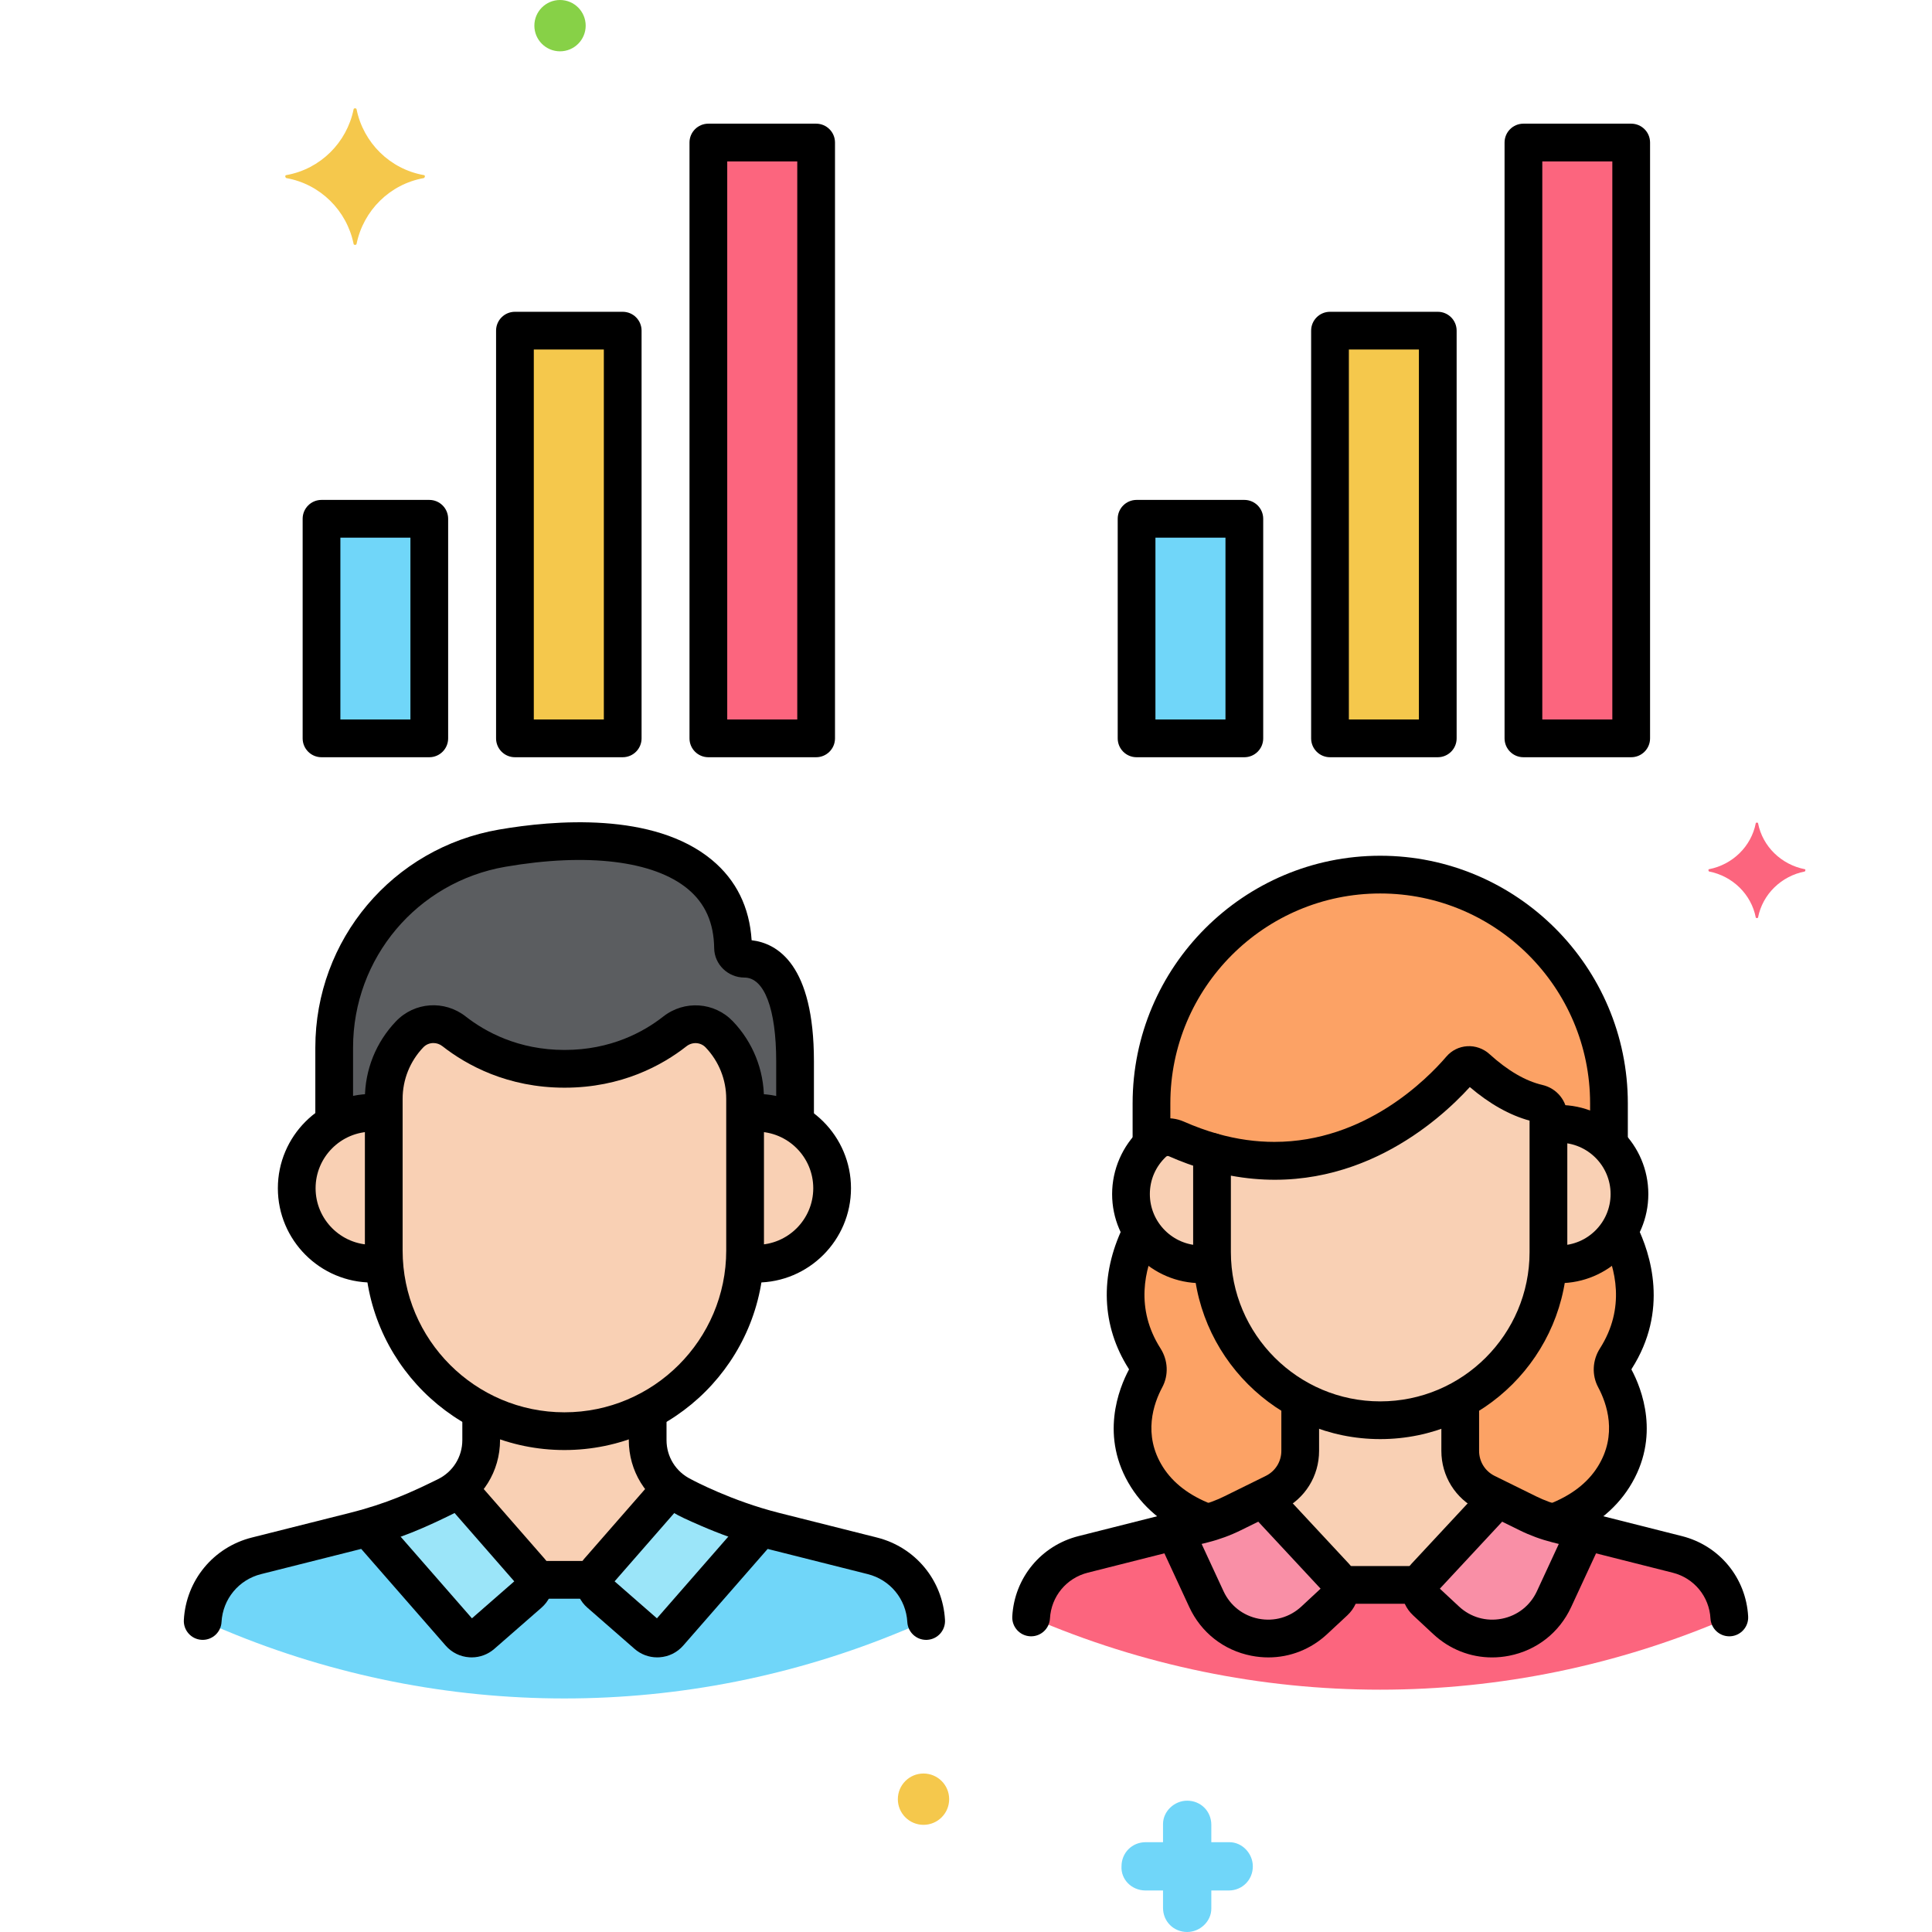 <?xml version="1.0" encoding="utf-8"?>
<!-- Generator: Adobe Illustrator 24.0.0, SVG Export Plug-In . SVG Version: 6.00 Build 0)  -->
<svg version="1.1" xmlns="http://www.w3.org/2000/svg" xmlns:xlink="http://www.w3.org/1999/xlink" x="0px" y="0px"
	 viewBox="0 0 256 256" enable-background="new 0 0 256 256" xml:space="preserve">
<g id="Layer_1">
</g>
<g id="Layer_2">
</g>
<g id="Layer_3">
</g>
<g id="Layer_4">
</g>
<g id="Layer_5">
</g>
<g id="Layer_6">
</g>
<g id="Layer_7">
</g>
<g id="Layer_8">
</g>
<g id="Layer_9">
</g>
<g id="Layer_10">
</g>
<g id="Layer_11">
</g>
<g id="Layer_12">
</g>
<g id="Layer_13">
</g>
<g id="Layer_14">
</g>
<g id="Layer_15">
</g>
<g id="Layer_16">
</g>
<g id="Layer_17">
</g>
<g id="Layer_18">
</g>
<g id="Layer_19">
</g>
<g id="Layer_20">
</g>
<g id="Layer_21">
</g>
<g id="Layer_22">
</g>
<g id="Layer_23">
</g>
<g id="Layer_24">
</g>
<g id="Layer_25">
</g>
<g id="Layer_26">
</g>
<g id="Layer_27">
</g>
<g id="Layer_28">
</g>
<g id="Layer_29">
</g>
<g id="Layer_30">
	<g>
		<g>
			<g>
				<path fill="#70D6F9" d="M115.595,206.155l-12.961-3.262c-6.87-1.729-12.272-4.692-12.202-4.657
					c-2.824-1.393-4.613-4.268-4.613-7.417v-3.896c-3.306,1.731-7.057,2.716-11.029,2.716h0c-3.972,0-7.723-0.986-11.029-2.716
					v3.896c0,3.151-1.794,6.028-4.621,7.422c-3.813,1.88-7.143,3.382-12.194,4.654l-12.961,3.262
					c-4.009,1.009-6.897,4.508-7.127,8.636l3.05,1.273c28.721,11.984,61.042,11.984,89.764,0l3.05-1.273
					C122.492,210.663,119.604,207.165,115.595,206.155z"/>
			</g>
		</g>
		<g>
			<g>
				<path fill="#F9D0B4" d="M95.31,137.065c-1.565-1.642-4.111-1.793-5.895-0.392c-2.821,2.215-7.703,4.952-14.598,4.952
					c-6.912,0-11.82-2.751-14.653-4.968c-1.783-1.395-4.323-1.239-5.885,0.4l-0.008,0.009c-2.195,2.302-3.42,5.361-3.42,8.542
					v20.092c0,13.167,10.773,23.94,23.94,23.94h0c13.167,0,23.94-10.773,23.94-23.94v-20.092
					C98.73,142.426,97.505,139.367,95.31,137.065z"/>
			</g>
		</g>
		<g>
			<g>
				<path fill="#F9D0B4" d="M100.266,147.453c-0.523,0-1.035,0.044-1.536,0.122v18.124c0,0.54-0.025,1.074-0.06,1.605
					c0.521,0.084,1.052,0.139,1.596,0.139c5.52,0,9.995-4.475,9.995-9.995C110.261,151.928,105.786,147.453,100.266,147.453z"/>
			</g>
		</g>
		<g>
			<g>
				<path fill="#F9D0B4" d="M50.85,165.698v-18.124c-0.501-0.078-1.013-0.122-1.536-0.122c-5.52,0-9.995,4.475-9.995,9.995
					c0,5.52,4.475,9.995,9.995,9.995c0.545,0,1.075-0.056,1.596-0.139v0C50.874,166.772,50.85,166.238,50.85,165.698z"/>
			</g>
		</g>
		<g>
			<g>
				<path fill="#5B5D60" d="M98.64,127.032c-0.802,0-1.497-0.618-1.508-1.42c-0.184-13.34-15.417-15.846-30.588-13.226
					c-12.862,2.221-22.263,13.375-22.263,26.427v10.009c1.479-0.865,3.194-1.369,5.031-1.369c0.523,0,1.035,0.044,1.536,0.122
					v-1.968c0-3.181,1.225-6.24,3.42-8.542l0.008-0.009c1.562-1.638,4.102-1.795,5.885-0.4c2.833,2.217,7.741,4.968,14.653,4.968
					c6.895,0,11.777-2.737,14.598-4.952c1.784-1.401,4.33-1.25,5.895,0.392c2.195,2.302,3.42,5.361,3.42,8.542v1.968
					c0.501-0.078,1.013-0.122,1.536-0.122c1.859,0,3.593,0.517,5.084,1.401v-8.218C105.35,128.691,101.037,127.032,98.64,127.032z"
					/>
			</g>
		</g>
		<g>
			<g>
				<path fill="#F9D0B4" d="M206.606,148.914c-0.487,0-0.964,0.041-1.43,0.113v16.874c0,0.503-0.023,1-0.056,1.495
					c0.485,0.078,0.979,0.13,1.486,0.13c5.14,0,9.306-4.166,9.306-9.306S211.745,148.914,206.606,148.914z"/>
			</g>
		</g>
		<g>
			<g>
				<path fill="#F9D0B4" d="M203.804,146.196c-2.255-0.523-4.994-1.829-8.133-4.681c-0.621-0.564-1.578-0.518-2.124,0.119
					c-3.395,3.962-15.432,15.983-32.95,10.993v13.274c0,12.259,10.03,22.289,22.289,22.289c12.259,0,22.289-10.03,22.289-22.289
					v-18.007C205.176,147.075,204.602,146.381,203.804,146.196z"/>
			</g>
		</g>
		<g>
			<g>
				<path fill="#F9D0B4" d="M160.597,165.901v-13.274c-1.531-0.436-3.102-1-4.714-1.712c-1.039-0.459-2.254-0.248-3.082,0.53
					c-1.808,1.695-2.94,4.101-2.94,6.775c0,5.139,4.166,9.306,9.306,9.306c0.507,0,1.001-0.052,1.486-0.13
					C160.62,166.901,160.597,166.404,160.597,165.901z"/>
			</g>
		</g>
		<g>
			<g>
				<path fill="#FCA265" d="M182.886,115.89c-16.67,0-30.309,13.639-30.309,30.309v5.477c0.076-0.076,0.145-0.158,0.224-0.231
					c0.829-0.777,2.043-0.988,3.082-0.53c1.612,0.712,3.184,1.276,4.714,1.712c17.518,4.99,29.556-7.031,32.95-10.993
					c0.546-0.637,1.503-0.683,2.124-0.119c3.139,2.852,5.878,4.159,8.133,4.681c0.798,0.185,1.371,0.879,1.371,1.698v1.134
					c0.467-0.072,0.943-0.113,1.43-0.113c2.575,0,4.905,1.046,6.59,2.736v-5.451C213.196,129.529,199.556,115.89,182.886,115.89z"/>
			</g>
		</g>
		<g>
			<g>
				<path fill="#FC657E" d="M222.248,205.964l-4.43-1.118c-0.415-0.105-10.963-2.767-11.507-2.905
					c-1.332-0.335-2.624-0.81-3.856-1.418l-5.51-2.717c-2.116-1.043-3.456-3.198-3.456-5.558v-6.759
					c-3.157,1.721-6.771,2.701-10.602,2.701c-3.831,0-7.444-0.979-10.602-2.701v6.76c0,2.359-1.34,4.514-3.456,5.558l-5.511,2.717
					c-1.232,0.607-2.524,1.083-3.856,1.418c-0.079,0.02-11.434,2.886-11.507,2.905l-4.43,1.118
					c-3.879,0.976-6.672,4.361-6.894,8.355c29.517,12.762,62.995,12.762,92.512,0C228.92,210.325,226.127,206.941,222.248,205.964z"
					/>
			</g>
		</g>
		<g>
			<g>
				<path fill="#FCA265" d="M214.107,180.02c4.257-6.677,2.247-13.177,0.369-16.849c-1.648,2.613-4.552,4.354-7.87,4.354
					c-0.507,0-1.001-0.052-1.486-0.13c-0.523,7.798-5.099,14.533-11.631,18.094v6.759c0,2.164,1.135,4.144,2.954,5.265
					c0.729,0.449-0.196-0.078,6.012,3.01c0.835,0.412,1.938,0.848,2.789,1.115c0.169,0.053,0.34,0.099,0.51,0.147
					c3.28-1.2,6.174-3.106,8.049-6.075c3.437-5.442,1.431-10.715,0.166-13.075C213.524,181.807,213.601,180.813,214.107,180.02z"/>
			</g>
		</g>
		<g>
			<g>
				<path fill="#FCA265" d="M160.654,167.396c-0.485,0.078-0.979,0.13-1.486,0.13c-3.318,0-6.222-1.741-7.87-4.355
					c-1.878,3.672-3.889,10.172,0.369,16.849c0.506,0.793,0.583,1.787,0.138,2.616c-1.265,2.36-3.271,7.633,0.166,13.075
					c1.875,2.968,4.769,4.874,8.049,6.075c0.17-0.048,0.341-0.094,0.51-0.147c0.85-0.266,1.953-0.703,2.789-1.115
					c6.612-3.289,5.338-2.595,6.012-3.01c1.819-1.12,2.954-3.101,2.954-5.265v-6.759
					C165.753,181.929,161.177,175.194,160.654,167.396z"/>
			</g>
		</g>
		<g>
			<g>
				<rect x="68.232" y="43.814" fill="#F5C84C" width="14.279" height="54.024"/>
			</g>
		</g>
		<g>
			<g>
				<rect x="42.602" y="68.741" fill="#70D6F9" width="14.279" height="29.097"/>
			</g>
		</g>
		<g>
			<g>
				<rect x="93.862" y="18.887" fill="#FC657E" width="14.279" height="78.95"/>
			</g>
		</g>
		<g>
			<g>
				<rect x="176.232" y="43.814" fill="#F5C84C" width="14.279" height="54.024"/>
			</g>
		</g>
		<g>
			<g>
				<rect x="150.602" y="68.741" fill="#70D6F9" width="14.279" height="29.097"/>
			</g>
		</g>
		<g>
			<g>
				<rect x="201.862" y="18.887" fill="#FC657E" width="14.279" height="78.95"/>
			</g>
		</g>
		<g>
			<g>
				<path fill="#9BE5F9" d="M90.432,198.236c-0.565-0.279-1.076-0.631-1.553-1.02l-9.605,10.997
					c-0.753,0.863-0.665,2.173,0.198,2.926l6.251,5.46c0.863,0.753,2.173,0.665,2.926-0.198l12.221-13.992
					C94.864,200.665,90.368,198.204,90.432,198.236z"/>
			</g>
		</g>
		<g>
			<g>
				<path fill="#9BE5F9" d="M70.306,208.214L60.7,197.216c-0.476,0.388-0.987,0.74-1.553,1.02
					c-3.352,1.653-6.332,3.013-10.431,4.182l12.214,13.984c0.753,0.863,2.063,0.951,2.926,0.198l6.251-5.46
					C70.97,210.386,71.059,209.076,70.306,208.214z"/>
			</g>
		</g>
		<g>
			<g>
				<path fill="#F9D0B4" d="M85.819,190.818v-3.896c-3.306,1.731-7.057,2.716-11.029,2.716h0c-3.972,0-7.723-0.986-11.029-2.716
					v3.896c0,2.518-1.157,4.848-3.06,6.398l9.605,10.997c0.286,0.328,0.45,0.721,0.496,1.123h7.975
					c0.047-0.402,0.21-0.795,0.496-1.123l9.605-10.997C86.976,195.666,85.819,193.336,85.819,190.818z"/>
			</g>
		</g>
		<g>
			<g>
				<path fill="#F98FA6" d="M176.941,208.939l-9.651-10.374l-3.972,1.958c-1.232,0.607-2.524,1.082-3.856,1.418
					c-0.03,0.008-1.709,0.432-3.775,0.953l4.167,8.999c2.572,5.552,9.815,6.974,14.295,2.807l2.673-2.487
					C177.759,211.341,177.812,209.875,176.941,208.939z"/>
			</g>
		</g>
		<g>
			<g>
				<path fill="#F98FA6" d="M206.311,201.942c-1.332-0.335-2.624-0.81-3.856-1.418l-3.972-1.958l-9.651,10.374
					c-0.871,0.936-0.818,2.402,0.118,3.273l2.673,2.487c4.48,4.168,11.723,2.745,14.295-2.807l4.168-8.999
					C208.128,202.4,206.515,201.993,206.311,201.942z"/>
			</g>
		</g>
		<g>
			<g>
				<path fill="#F9D0B4" d="M196.945,197.807c-2.116-1.043-3.456-3.198-3.456-5.558v-6.759c-3.157,1.721-6.771,2.701-10.602,2.701
					c-3.831,0-7.444-0.98-10.602-2.701v6.759c0,2.36-1.34,4.515-3.456,5.558l-1.539,0.759l9.651,10.374
					c0.289,0.311,0.467,0.682,0.554,1.068h10.783c0.087-0.386,0.265-0.757,0.554-1.068l9.651-10.374L196.945,197.807z"/>
			</g>
		</g>
		<g>
			<g>
				<path fill="#70D6F9" d="M162.906,244.1h-2.4v-2.3c0-1.8-1.4-3.2-3.2-3.2c-1.7,0-3.2,1.4-3.2,3.1v2.4h-2.3
					c-1.8,0-3.2,1.4-3.2,3.2c-0.1,1.7,1.3,3.2,3.2,3.2h2.3v2.3c0,1.8,1.4,3.2,3.2,3.2c1.7,0,3.2-1.4,3.2-3.1v-2.4h2.3
					c1.8,0,3.2-1.4,3.2-3.2C166.006,245.6,164.606,244.1,162.906,244.1z"/>
			</g>
		</g>
		<g>
			<g>
				<path fill="#87D147" d="M74.206,0c-1.878,0-3.4,1.522-3.4,3.4c0,1.878,1.522,3.4,3.4,3.4s3.4-1.522,3.4-3.4
					C77.606,1.522,76.083,0,74.206,0z"/>
			</g>
		</g>
		<g>
			<g>
				<path fill="#FC657E" d="M239.15,115.175c-3.1-0.6-5.6-3-6.2-6.1c0-0.1-0.3-0.1-0.3,0c-0.6,3.1-3.1,5.5-6.2,6.1
					c-0.1,0-0.1,0.2,0,0.3c3.1,0.6,5.6,3,6.2,6.1c0,0.1,0.3,0.1,0.3,0c0.6-3.1,3.1-5.5,6.2-6.1
					C239.25,115.375,239.25,115.175,239.15,115.175z"/>
			</g>
		</g>
		<g>
			<g>
				<path fill="#F5C84C" d="M122.369,235c-1.878,0-3.4,1.522-3.4,3.4c0,1.878,1.522,3.4,3.4,3.4s3.4-1.522,3.4-3.4
					C125.769,236.522,124.246,235,122.369,235z"/>
			</g>
		</g>
		<g>
			<g>
				<path fill="#F5C84C" d="M56.15,23.2c-4.5-0.8-8-4.3-8.9-8.7c0-0.2-0.4-0.2-0.4,0c-0.9,4.4-4.4,7.9-8.9,8.7c-0.2,0-0.2,0.3,0,0.4
					c4.5,0.8,8,4.3,8.9,8.7c0,0.2,0.4,0.2,0.4,0c0.9-4.4,4.4-7.9,8.9-8.7C56.35,23.5,56.35,23.2,56.15,23.2z"/>
			</g>
		</g>
		<g>
			<g>
				<path d="M63.761,185.333c-1.381,0-2.5,1.119-2.5,2.5v2.985c0,2.213-1.233,4.197-3.219,5.176
					c-3.465,1.708-6.737,3.225-11.707,4.475l-12.961,3.262c-5.098,1.283-8.72,5.672-9.013,10.921
					c-0.077,1.378,0.979,2.558,2.356,2.635c0.048,0.002,0.095,0.004,0.142,0.004c1.317,0,2.42-1.029,2.494-2.361
					c0.171-3.053,2.276-5.605,5.241-6.351l12.961-3.262c5.445-1.37,8.972-3.002,12.697-4.839c3.706-1.827,6.008-5.529,6.008-9.66
					v-2.985C66.261,186.452,65.142,185.333,63.761,185.333z"/>
			</g>
		</g>
		<g>
			<g>
				<path d="M116.205,203.731l-12.961-3.262c-6.272-1.579-11.313-4.264-11.581-4.409c-0.041-0.023-0.083-0.045-0.126-0.066
					c-1.985-0.979-3.219-2.962-3.219-5.176v-2.985c0-1.381-1.119-2.5-2.5-2.5s-2.5,1.119-2.5,2.5v2.985
					c0,4.094,2.26,7.765,5.906,9.609c0.706,0.437,1.851,0.966,3.757,1.79c2.089,0.902,5.353,2.172,9.042,3.101l12.961,3.262
					c2.965,0.747,5.071,3.298,5.241,6.351c0.074,1.332,1.177,2.361,2.494,2.361c0.047,0,0.094-0.001,0.141-0.004
					c1.379-0.077,2.435-1.256,2.357-2.635C124.926,209.403,121.304,205.014,116.205,203.731z"/>
			</g>
		</g>
		<g>
			<g>
				<g>
					<g>
						<path d="M97.119,135.339c-2.453-2.572-6.429-2.847-9.247-0.634c-2.569,2.016-6.919,4.419-13.056,4.419
							c-6.153,0-10.526-2.413-13.113-4.438c-2.815-2.203-6.785-1.926-9.243,0.652c-2.65,2.78-4.11,6.426-4.11,10.268v20.091
							c0,14.579,11.861,26.44,26.44,26.44s26.439-11.861,26.439-26.44v-20.091C101.229,141.766,99.77,138.119,97.119,135.339z
							 M96.229,165.698c0,11.822-9.618,21.44-21.439,21.44c-11.822,0-21.44-9.618-21.44-21.44v-20.091
							c0-2.55,0.97-4.972,2.737-6.826c0.361-0.379,0.848-0.572,1.342-0.572c0.416,0,0.837,0.137,1.193,0.416
							c3.205,2.509,8.616,5.5,16.194,5.5c7.564,0,12.953-2.983,16.143-5.485c0.781-0.615,1.875-0.548,2.541,0.15
							c1.76,1.846,2.729,4.267,2.729,6.817V165.698z"/>
					</g>
				</g>
			</g>
		</g>
		<g>
			<g>
				<path d="M100.266,144.953c-1.381,0-2.5,1.119-2.5,2.5s1.119,2.5,2.5,2.5c4.133,0,7.495,3.362,7.495,7.495
					s-3.362,7.495-7.495,7.495c-1.381,0-2.5,1.119-2.5,2.5s1.119,2.5,2.5,2.5c6.89,0,12.495-5.605,12.495-12.495
					S107.155,144.953,100.266,144.953z"/>
			</g>
		</g>
		<g>
			<g>
				<path d="M49.313,164.943c-4.133,0-7.495-3.362-7.495-7.495s3.362-7.495,7.495-7.495c1.381,0,2.5-1.119,2.5-2.5
					s-1.119-2.5-2.5-2.5c-6.89,0-12.495,5.605-12.495,12.495s5.605,12.495,12.495,12.495c1.381,0,2.5-1.119,2.5-2.5
					S50.694,164.943,49.313,164.943z"/>
			</g>
		</g>
		<g>
			<g>
				<path d="M99.595,124.587c-0.282-4.397-2.049-7.973-5.258-10.638c-7.72-6.409-20.992-5.274-28.218-4.026
					c-14.102,2.435-24.337,14.585-24.337,28.891v9.593c0,1.381,1.119,2.5,2.5,2.5s2.5-1.119,2.5-2.5v-9.593
					c0-11.865,8.49-21.944,20.188-23.964c10.851-1.872,19.66-0.8,24.172,2.946c2.303,1.912,3.444,4.48,3.49,7.85
					c0.029,2.143,1.827,3.886,4.008,3.886c2.636,0,4.21,4.151,4.21,11.104v7.646c0,1.381,1.119,2.5,2.5,2.5s2.5-1.119,2.5-2.5
					v-7.646C107.851,127.853,103.049,124.99,99.595,124.587z"/>
			</g>
		</g>
		<g>
			<g>
				<path d="M206.605,146.414c-1.381,0-2.5,1.119-2.5,2.5s1.119,2.5,2.5,2.5c3.753,0,6.807,3.053,6.807,6.806
					c0,3.752-3.054,6.806-6.807,6.806c-1.381,0-2.5,1.119-2.5,2.5s1.119,2.5,2.5,2.5c6.51,0,11.807-5.296,11.807-11.806
					S213.115,146.414,206.605,146.414z"/>
			</g>
		</g>
		<g>
			<g>
				<g>
					<g>
						<path d="M204.369,143.76c-2.234-0.518-4.595-1.896-7.017-4.097c-0.799-0.725-1.883-1.102-2.939-1.034
							c-1.078,0.067-2.06,0.557-2.763,1.377c-0.001,0-0.001,0.001-0.001,0.001c-2.545,2.97-10.766,11.302-22.794,11.3
							c-2.379,0-4.91-0.327-7.573-1.085c-0.751-0.215-1.564-0.064-2.19,0.409c-0.626,0.472-0.994,1.211-0.994,1.995v13.274
							c0,13.669,11.12,24.789,24.789,24.789s24.789-11.12,24.789-24.789v-18.007C207.676,145.91,206.315,144.21,204.369,143.76z
							 M202.676,165.901c0,10.912-8.877,19.789-19.789,19.789s-19.789-8.877-19.789-19.789v-10.12
							c16.222,3.013,27.585-7.265,31.66-11.741c2.624,2.235,5.282,3.728,7.918,4.449V165.901z"/>
					</g>
				</g>
			</g>
		</g>
		<g>
			<g>
				<path d="M161.282,150.223c-1.455-0.415-2.932-0.951-4.39-1.594c-1.959-0.867-4.236-0.476-5.802,0.992
					c-2.37,2.223-3.729,5.357-3.729,8.599c0,6.51,5.296,11.806,11.806,11.806c1.381,0,2.5-1.119,2.5-2.5s-1.119-2.5-2.5-2.5
					c-3.753,0-6.806-3.053-6.806-6.806c0-1.893,0.764-3.652,2.148-4.951c0.102-0.094,0.241-0.121,0.363-0.066
					c1.668,0.736,3.364,1.352,5.04,1.829c1.326,0.381,2.711-0.392,3.089-1.72S162.61,150.601,161.282,150.223z"/>
			</g>
		</g>
		<g>
			<g>
				<path d="M182.887,113.39c-18.091,0-32.81,14.718-32.81,32.809v5.27c0,1.381,1.119,2.5,2.5,2.5s2.5-1.119,2.5-2.5v-5.27
					c0-15.334,12.476-27.809,27.81-27.809s27.809,12.475,27.809,27.809v5.176c0,1.381,1.119,2.5,2.5,2.5s2.5-1.119,2.5-2.5v-5.176
					C215.695,128.108,200.978,113.39,182.887,113.39z"/>
			</g>
		</g>
		<g>
			<g>
				<path d="M172.285,183.542c-1.381,0-2.5,1.119-2.5,2.5v6.207c0,1.418-0.79,2.688-2.063,3.316l-5.511,2.717
					c-1.071,0.528-2.202,0.944-3.363,1.236l-2.375,0.6c-3.358,0.848-9.089,2.294-9.131,2.305l-4.428,1.118
					c-4.967,1.25-8.495,5.526-8.78,10.64c-0.077,1.378,0.979,2.559,2.356,2.635c0.048,0.002,0.095,0.004,0.142,0.004
					c1.317,0,2.42-1.03,2.494-2.361c0.163-2.917,2.176-5.356,5.011-6.07l4.435-1.12c0.124-0.031,5.793-1.462,9.125-2.303l2.375-0.6
					c1.5-0.377,2.963-0.916,4.351-1.6l5.511-2.717c2.992-1.476,4.852-4.464,4.852-7.8v-6.207
					C174.785,184.661,173.666,183.542,172.285,183.542z"/>
			</g>
		</g>
		<g>
			<g>
				<path d="M222.86,203.541l-15.938-4.023c-1.159-0.292-2.291-0.708-3.361-1.235l-5.511-2.717
					c-1.271-0.627-2.062-1.897-2.062-3.316v-6.207c0-1.381-1.119-2.5-2.5-2.5s-2.5,1.119-2.5,2.5v6.207
					c0,3.336,1.858,6.325,4.851,7.8l5.511,2.718c1.387,0.683,2.851,1.221,4.35,1.599l15.938,4.023
					c2.833,0.713,4.846,3.152,5.009,6.069c0.074,1.331,1.177,2.361,2.494,2.361c0.047,0,0.094-0.001,0.142-0.004
					c1.378-0.077,2.434-1.257,2.356-2.635C231.354,209.066,227.825,204.791,222.86,203.541z"/>
			</g>
		</g>
		<g>
			<g>
				<path d="M216.214,181.364c4.915-7.707,2.519-15.215,0.652-19.004c-0.61-1.239-2.108-1.748-3.348-1.138
					c-1.238,0.61-1.748,2.108-1.139,3.347c1.713,3.477,3.036,8.747-0.381,14.106c-1.002,1.571-1.092,3.541-0.233,5.142
					c1.13,2.109,2.622,6.285-0.078,10.559c-1.356,2.148-3.538,3.813-6.484,4.946c-1.289,0.496-1.932,1.942-1.436,3.231
					c0.382,0.994,1.329,1.603,2.334,1.603c0.298,0,0.602-0.054,0.896-0.167c3.974-1.528,6.974-3.864,8.917-6.943
					c4.205-6.657,1.581-13.121,0.262-15.577C216.176,181.458,216.18,181.417,216.214,181.364z"/>
			</g>
		</g>
		<g>
			<g>
				<path d="M160.518,199.302c-2.92-1.133-5.084-2.79-6.433-4.926c-2.701-4.276-1.208-8.45-0.076-10.56
					c0.857-1.601,0.767-3.57-0.234-5.141c-3.38-5.3-2.112-10.517-0.453-13.959c0.6-1.244,0.077-2.738-1.167-3.337
					c-1.243-0.601-2.737-0.077-3.337,1.167c-3.125,6.485-2.862,13.168,0.741,18.819c0.04,0.063,0.043,0.092,0.043,0.09
					c-1.324,2.469-3.95,8.931,0.256,15.591c1.934,3.061,4.911,5.388,8.852,6.917c0.297,0.115,0.603,0.17,0.903,0.17
					c1.002,0,1.947-0.606,2.332-1.596C162.443,201.25,161.805,199.801,160.518,199.302z"/>
			</g>
		</g>
		<g>
			<g>
				<g>
					<g>
						<path d="M82.512,41.314h-14.28c-1.381,0-2.5,1.119-2.5,2.5v54.023c0,1.381,1.119,2.5,2.5,2.5h14.28c1.381,0,2.5-1.119,2.5-2.5
							V43.814C85.012,42.433,83.893,41.314,82.512,41.314z M80.012,95.337h-9.28V46.314h9.28V95.337z"/>
					</g>
				</g>
			</g>
		</g>
		<g>
			<g>
				<g>
					<g>
						<path d="M56.882,66.241h-14.28c-1.381,0-2.5,1.119-2.5,2.5v29.097c0,1.381,1.119,2.5,2.5,2.5h14.28c1.381,0,2.5-1.119,2.5-2.5
							V68.741C59.382,67.36,58.263,66.241,56.882,66.241z M54.382,95.337h-9.28V71.241h9.28V95.337z"/>
					</g>
				</g>
			</g>
		</g>
		<g>
			<g>
				<g>
					<g>
						<path d="M108.142,16.387h-14.28c-1.381,0-2.5,1.119-2.5,2.5v78.95c0,1.381,1.119,2.5,2.5,2.5h14.28c1.381,0,2.5-1.119,2.5-2.5
							v-78.95C110.642,17.506,109.522,16.387,108.142,16.387z M105.642,95.337h-9.28v-73.95h9.28V95.337z"/>
					</g>
				</g>
			</g>
		</g>
		<g>
			<g>
				<g>
					<g>
						<path d="M190.512,41.314h-14.28c-1.381,0-2.5,1.119-2.5,2.5v54.023c0,1.381,1.119,2.5,2.5,2.5h14.28
							c1.381,0,2.5-1.119,2.5-2.5V43.814C193.012,42.433,191.893,41.314,190.512,41.314z M188.012,95.337h-9.28V46.314h9.28V95.337z
							"/>
					</g>
				</g>
			</g>
		</g>
		<g>
			<g>
				<g>
					<g>
						<path d="M164.882,66.241h-14.28c-1.381,0-2.5,1.119-2.5,2.5v29.097c0,1.381,1.119,2.5,2.5,2.5h14.28
							c1.381,0,2.5-1.119,2.5-2.5V68.741C167.382,67.36,166.263,66.241,164.882,66.241z M162.382,95.337h-9.28V71.241h9.28V95.337z"
							/>
					</g>
				</g>
			</g>
		</g>
		<g>
			<g>
				<g>
					<g>
						<path d="M216.142,16.387h-14.28c-1.381,0-2.5,1.119-2.5,2.5v78.95c0,1.381,1.119,2.5,2.5,2.5h14.28c1.381,0,2.5-1.119,2.5-2.5
							v-78.95C218.642,17.506,217.522,16.387,216.142,16.387z M213.642,95.337h-9.28v-73.95h9.28V95.337z"/>
					</g>
				</g>
			</g>
		</g>
		<g>
			<g>
				<path d="M101.794,201.352c-1.038-0.908-2.619-0.803-3.527,0.238l-11.221,12.846l-5.608-4.899l8.527-9.763
					c0.908-1.04,0.802-2.619-0.238-3.527c-1.038-0.908-2.619-0.803-3.527,0.238l-8.809,10.084c-0.804,0.92-1.201,2.098-1.118,3.317
					c0.082,1.219,0.635,2.333,1.555,3.136l6.251,5.461c0.841,0.734,1.896,1.128,3.002,1.128c0.104,0,0.21-0.003,0.315-0.011
					c1.219-0.082,2.333-0.634,3.136-1.554l11.501-13.167C102.94,203.839,102.834,202.26,101.794,201.352z"/>
			</g>
		</g>
		<g>
			<g>
				<path d="M72.188,206.569l-8.968-10.268c-0.908-1.04-2.488-1.146-3.527-0.238c-1.04,0.908-1.146,2.487-0.238,3.527l8.688,9.947
					l-5.609,4.899l-11.161-12.778c-0.909-1.041-2.488-1.146-3.527-0.238c-1.04,0.908-1.146,2.487-0.238,3.527l11.441,13.099
					c0.803,0.92,1.917,1.472,3.136,1.554c0.105,0.007,0.211,0.011,0.315,0.011c1.105,0,2.161-0.395,3.002-1.129l6.252-5.46
					C73.651,211.363,73.848,208.469,72.188,206.569z"/>
			</g>
		</g>
		<g>
			<g>
				<path d="M78,206.836h-6.167c-1.381,0-2.5,1.119-2.5,2.5s1.119,2.5,2.5,2.5H78c1.381,0,2.5-1.119,2.5-2.5
					S79.381,206.836,78,206.836z"/>
			</g>
		</g>
		<g>
			<g>
				<path d="M178.771,207.237l-8.918-9.586c-0.939-1.011-2.521-1.069-3.533-0.128c-1.011,0.94-1.067,2.522-0.127,3.533l8.792,9.451
					l-2.539,2.362c-1.543,1.435-3.614,2.023-5.678,1.619c-2.067-0.406-3.761-1.734-4.646-3.646l-3.854-8.322
					c-0.58-1.252-2.065-1.797-3.319-1.218c-1.253,0.58-1.798,2.066-1.218,3.319l3.854,8.322c1.566,3.381,4.562,5.732,8.219,6.45
					c0.757,0.149,1.515,0.222,2.264,0.222c2.869,0,5.62-1.073,7.784-3.086l2.674-2.487c0.941-0.876,1.485-2.067,1.532-3.353
					C180.104,209.405,179.647,208.178,178.771,207.237z"/>
			</g>
		</g>
		<g>
			<g>
				<path d="M210.703,201.561c-1.251-0.581-2.738-0.034-3.319,1.218l-3.734,8.063c-0.885,1.911-2.578,3.24-4.645,3.646
					c-2.063,0.407-4.137-0.184-5.679-1.618l-2.538-2.362l8.98-9.654c0.94-1.011,0.884-2.593-0.127-3.533
					c-1.012-0.941-2.594-0.882-3.533,0.128l-9.106,9.788c-0.876,0.942-1.333,2.168-1.287,3.454c0.047,1.286,0.591,2.477,1.532,3.352
					l2.673,2.488c2.164,2.013,4.915,3.086,7.785,3.086c0.749,0,1.507-0.073,2.264-0.222c3.656-0.718,6.651-3.069,8.218-6.45
					l3.734-8.063C212.501,203.627,211.956,202.141,210.703,201.561z"/>
			</g>
		</g>
		<g>
			<g>
				<path d="M187.208,207.507h-8.75c-1.381,0-2.5,1.119-2.5,2.5s1.119,2.5,2.5,2.5h8.75c1.381,0,2.5-1.119,2.5-2.5
					S188.589,207.507,187.208,207.507z"/>
			</g>
		</g>
	</g>
</g>
<g id="Layer_31">
</g>
<g id="Layer_32">
</g>
<g id="Layer_33">
</g>
<g id="Layer_34">
</g>
<g id="Layer_35">
</g>
<g id="Layer_36">
</g>
<g id="Layer_37">
</g>
<g id="Layer_38">
</g>
<g id="Layer_39">
</g>
<g id="Layer_40">
</g>
<g id="Layer_41">
</g>
<g id="Layer_42">
</g>
<g id="Layer_43">
</g>
<g id="Layer_44">
</g>
<g id="Layer_45">
</g>
<g id="Layer_46">
</g>
<g id="Layer_47">
</g>
<g id="Layer_48">
</g>
<g id="Layer_49">
</g>
<g id="Layer_50">
</g>
<g id="Layer_51">
</g>
<g id="Layer_52">
</g>
<g id="Layer_53">
</g>
<g id="Layer_54">
</g>
<g id="Layer_55">
</g>
<g id="Layer_56">
</g>
<g id="Layer_57">
</g>
<g id="Layer_58">
</g>
<g id="Layer_59">
</g>
<g id="Layer_60">
</g>
<g id="Layer_61">
</g>
<g id="Layer_62">
</g>
<g id="Layer_63">
</g>
<g id="Layer_64">
</g>
<g id="Layer_65">
</g>
<g id="Layer_66">
</g>
<g id="Layer_67">
</g>
<g id="Layer_68">
</g>
<g id="Layer_69">
</g>
<g id="Layer_70">
</g>
<g id="Layer_71">
</g>
<g id="Layer_72">
</g>
<g id="Layer_73">
</g>
<g id="Layer_74">
</g>
<g id="Layer_75">
</g>
<g id="Layer_76">
</g>
<g id="Layer_77">
</g>
<g id="Layer_78">
</g>
<g id="Layer_79">
</g>
<g id="Layer_80">
</g>
</svg>
